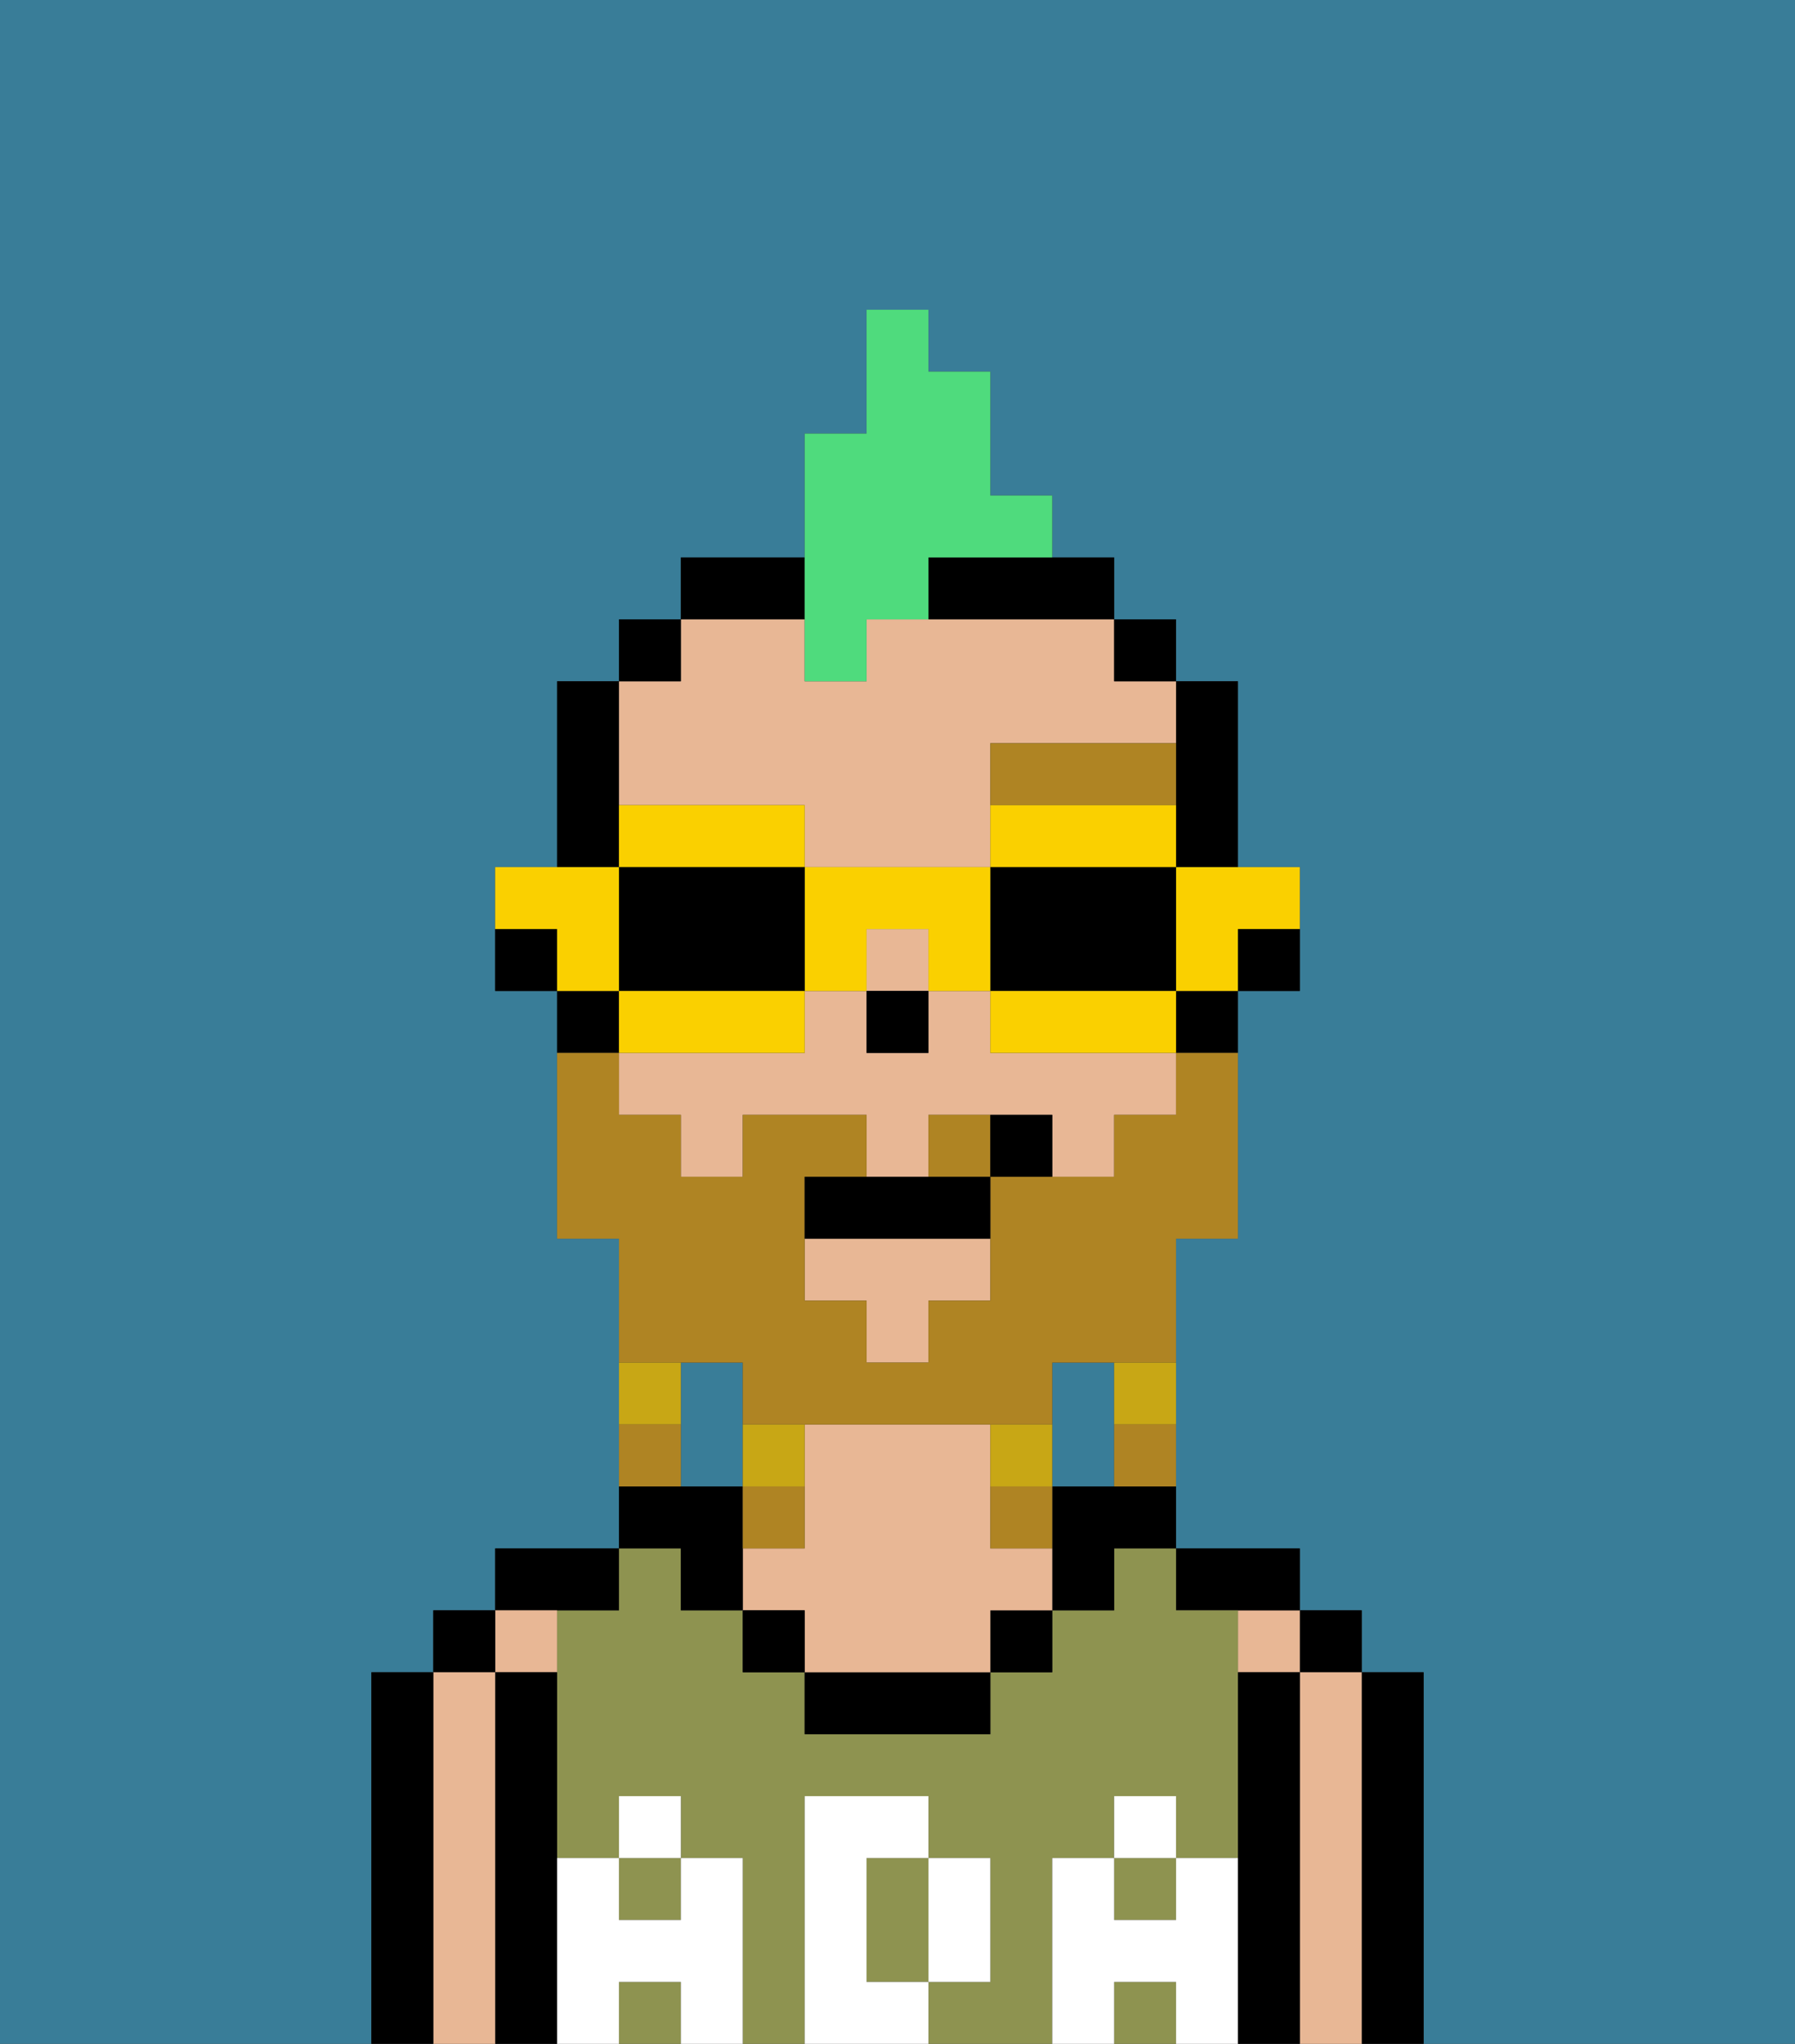 <svg xmlns="http://www.w3.org/2000/svg" viewBox="0 0 29 33"><rect x="0" y="0" width="29" height="33" fill="#333333" stroke="none"/><defs><style>polygon,rect,path{shape-rendering:crispedges;}.aa57-1{fill:#397d98;}.aa57-2{fill:#000000;}.aa57-3{fill:#e8b795;}.aa57-4{fill:#8e9350;}.aa57-5{fill:#ffffff;}.aa57-6{fill:#af8423;}.aa57-7{fill:#af8423;}.aa57-8{fill:#c8a715;}.aa57-9{fill:#4fdb7d;}.aa57-10{fill:#fad000;}</style></defs><path class="aa57-1" d="M0,33H6V27H7V26H8V25h2V20H9V16H8V14H9V11h1V10h1V9h2V7h1V5h1V6h1V8h1V9h1v1h1v1h1v3h1v2H20v4H19v5h2v1h1v1h1v6h6V0H0Z"/><path class="aa57-1" d="M18,24V22H17v2Z"/><path class="aa57-1" d="M12,22H11v2h1Z"/><path class="aa57-2" d="M23,31V27H22v6h1Z"/><rect class="aa57-2" x="21" y="26" width="1" height="1"/><path class="aa57-3" d="M22,31V27H21v6h1Z"/><rect class="aa57-3" x="20" y="26" width="1" height="1"/><path class="aa57-2" d="M21,31V27H20v6h1Z"/><path class="aa57-2" d="M20,26h1V25H19v1Z"/><rect class="aa57-4" x="18" y="32" width="1" height="1"/><path class="aa57-4" d="M14,31v1h1V30H14Z"/><path class="aa57-4" d="M17,31V30h1V29h1v1h1V26H19V25H18v1H17v1H16v1H13V27H12V26H11V25H10v1H9v4h1V29h1v1h1v3h1V29h2v1h1v2H15v1h2Z"/><rect class="aa57-4" x="10" y="30" width="1" height="1"/><rect class="aa57-4" x="18" y="30" width="1" height="1"/><rect class="aa57-4" x="10" y="32" width="1" height="1"/><path class="aa57-2" d="M17,24v2h1V25h1V24Z"/><rect class="aa57-2" x="16" y="26" width="1" height="1"/><path class="aa57-2" d="M14,27H13v1h3V27Z"/><path class="aa57-3" d="M16,25V23H13v2H12v1h1v1h3V26h1V25Z"/><rect class="aa57-2" x="12" y="26" width="1" height="1"/><path class="aa57-2" d="M11,26h1V24H10v1h1Z"/><path class="aa57-2" d="M10,26V25H8v1Z"/><rect class="aa57-3" x="8" y="26" width="1" height="1"/><path class="aa57-2" d="M9,31V27H8v6H9Z"/><rect class="aa57-2" x="7" y="26" width="1" height="1"/><path class="aa57-3" d="M8,31V27H7v6H8Z"/><path class="aa57-2" d="M7,31V27H6v6H7Z"/><path class="aa57-5" d="M20,31V30H19v1H18V30H17v3h1V32h1v1h1Z"/><rect class="aa57-5" x="18" y="29" width="1" height="1"/><path class="aa57-5" d="M15,32h1V30H15Z"/><path class="aa57-5" d="M14,32V30h1V29H13v4h2V32Z"/><path class="aa57-5" d="M12,31V30H11v1H10V30H9v3h1V32h1v1h1Z"/><rect class="aa57-5" x="10" y="29" width="1" height="1"/><rect class="aa57-2" x="20" y="15" width="1" height="1"/><path class="aa57-2" d="M19,13v1h1V11H19Z"/><polygon class="aa57-3" points="13 21 14 21 14 22 15 22 15 21 16 21 16 20 13 20 13 21"/><rect class="aa57-3" x="14" y="15" width="1" height="1"/><path class="aa57-3" d="M17,17H16V16H15v1H14V16H13v1H10v1h1v1h1V18h2v1h1V18h2v1h1V18h1V17Z"/><path class="aa57-3" d="M10,13h3v1h3V12h3V11H18V10H14v1H13V10H11v1H10Z"/><rect class="aa57-2" x="19" y="16" width="1" height="1"/><rect class="aa57-2" x="18" y="10" width="1" height="1"/><path class="aa57-2" d="M13,10V9H11v1Z"/><path class="aa57-2" d="M15,9v1h3V9Z"/><rect class="aa57-2" x="10" y="10" width="1" height="1"/><path class="aa57-2" d="M10,13V11H9v3h1Z"/><rect class="aa57-2" x="9" y="16" width="1" height="1"/><rect class="aa57-2" x="8" y="15" width="1" height="1"/><rect class="aa57-2" x="14" y="16" width="1" height="1"/><path class="aa57-6" d="M18,13h1V12H16v1Z"/><path class="aa57-7" d="M12,22v1h5V22h2V20h1V17H19v1H18v1H16v2H15v1H14V21H13V19h1V18H12v1H11V18H10V17H9v3h1v2Z"/><rect class="aa57-7" x="15" y="18" width="1" height="1"/><rect class="aa57-8" x="18" y="22" width="1" height="1"/><rect class="aa57-7" x="18" y="23" width="1" height="1"/><rect class="aa57-8" x="16" y="23" width="1" height="1"/><rect class="aa57-7" x="16" y="24" width="1" height="1"/><rect class="aa57-8" x="12" y="23" width="1" height="1"/><rect class="aa57-7" x="12" y="24" width="1" height="1"/><rect class="aa57-8" x="10" y="22" width="1" height="1"/><rect class="aa57-7" x="10" y="23" width="1" height="1"/><path class="aa57-2" d="M14,19H13v1h3V19Z"/><rect class="aa57-2" x="16" y="18" width="1" height="1"/><path class="aa57-9" d="M13,11h1V10h1V9h2V8H16V6H15V5H14V7H13Z"/><path class="aa57-10" d="M19,15v1h1V15h1V14H19Z"/><path class="aa57-10" d="M18,14h1V13H16v1Z"/><path class="aa57-2" d="M16,16h3V14H16Z"/><path class="aa57-10" d="M18,16H16v1h3V16Z"/><path class="aa57-10" d="M13,16h1V15h1v1h1V14H13Z"/><path class="aa57-10" d="M12,14h1V13H10v1Z"/><path class="aa57-2" d="M12,16h1V14H10v2Z"/><path class="aa57-10" d="M12,17h1V16H10v1Z"/><path class="aa57-10" d="M10,15V14H8v1H9v1h1Z"/></svg>